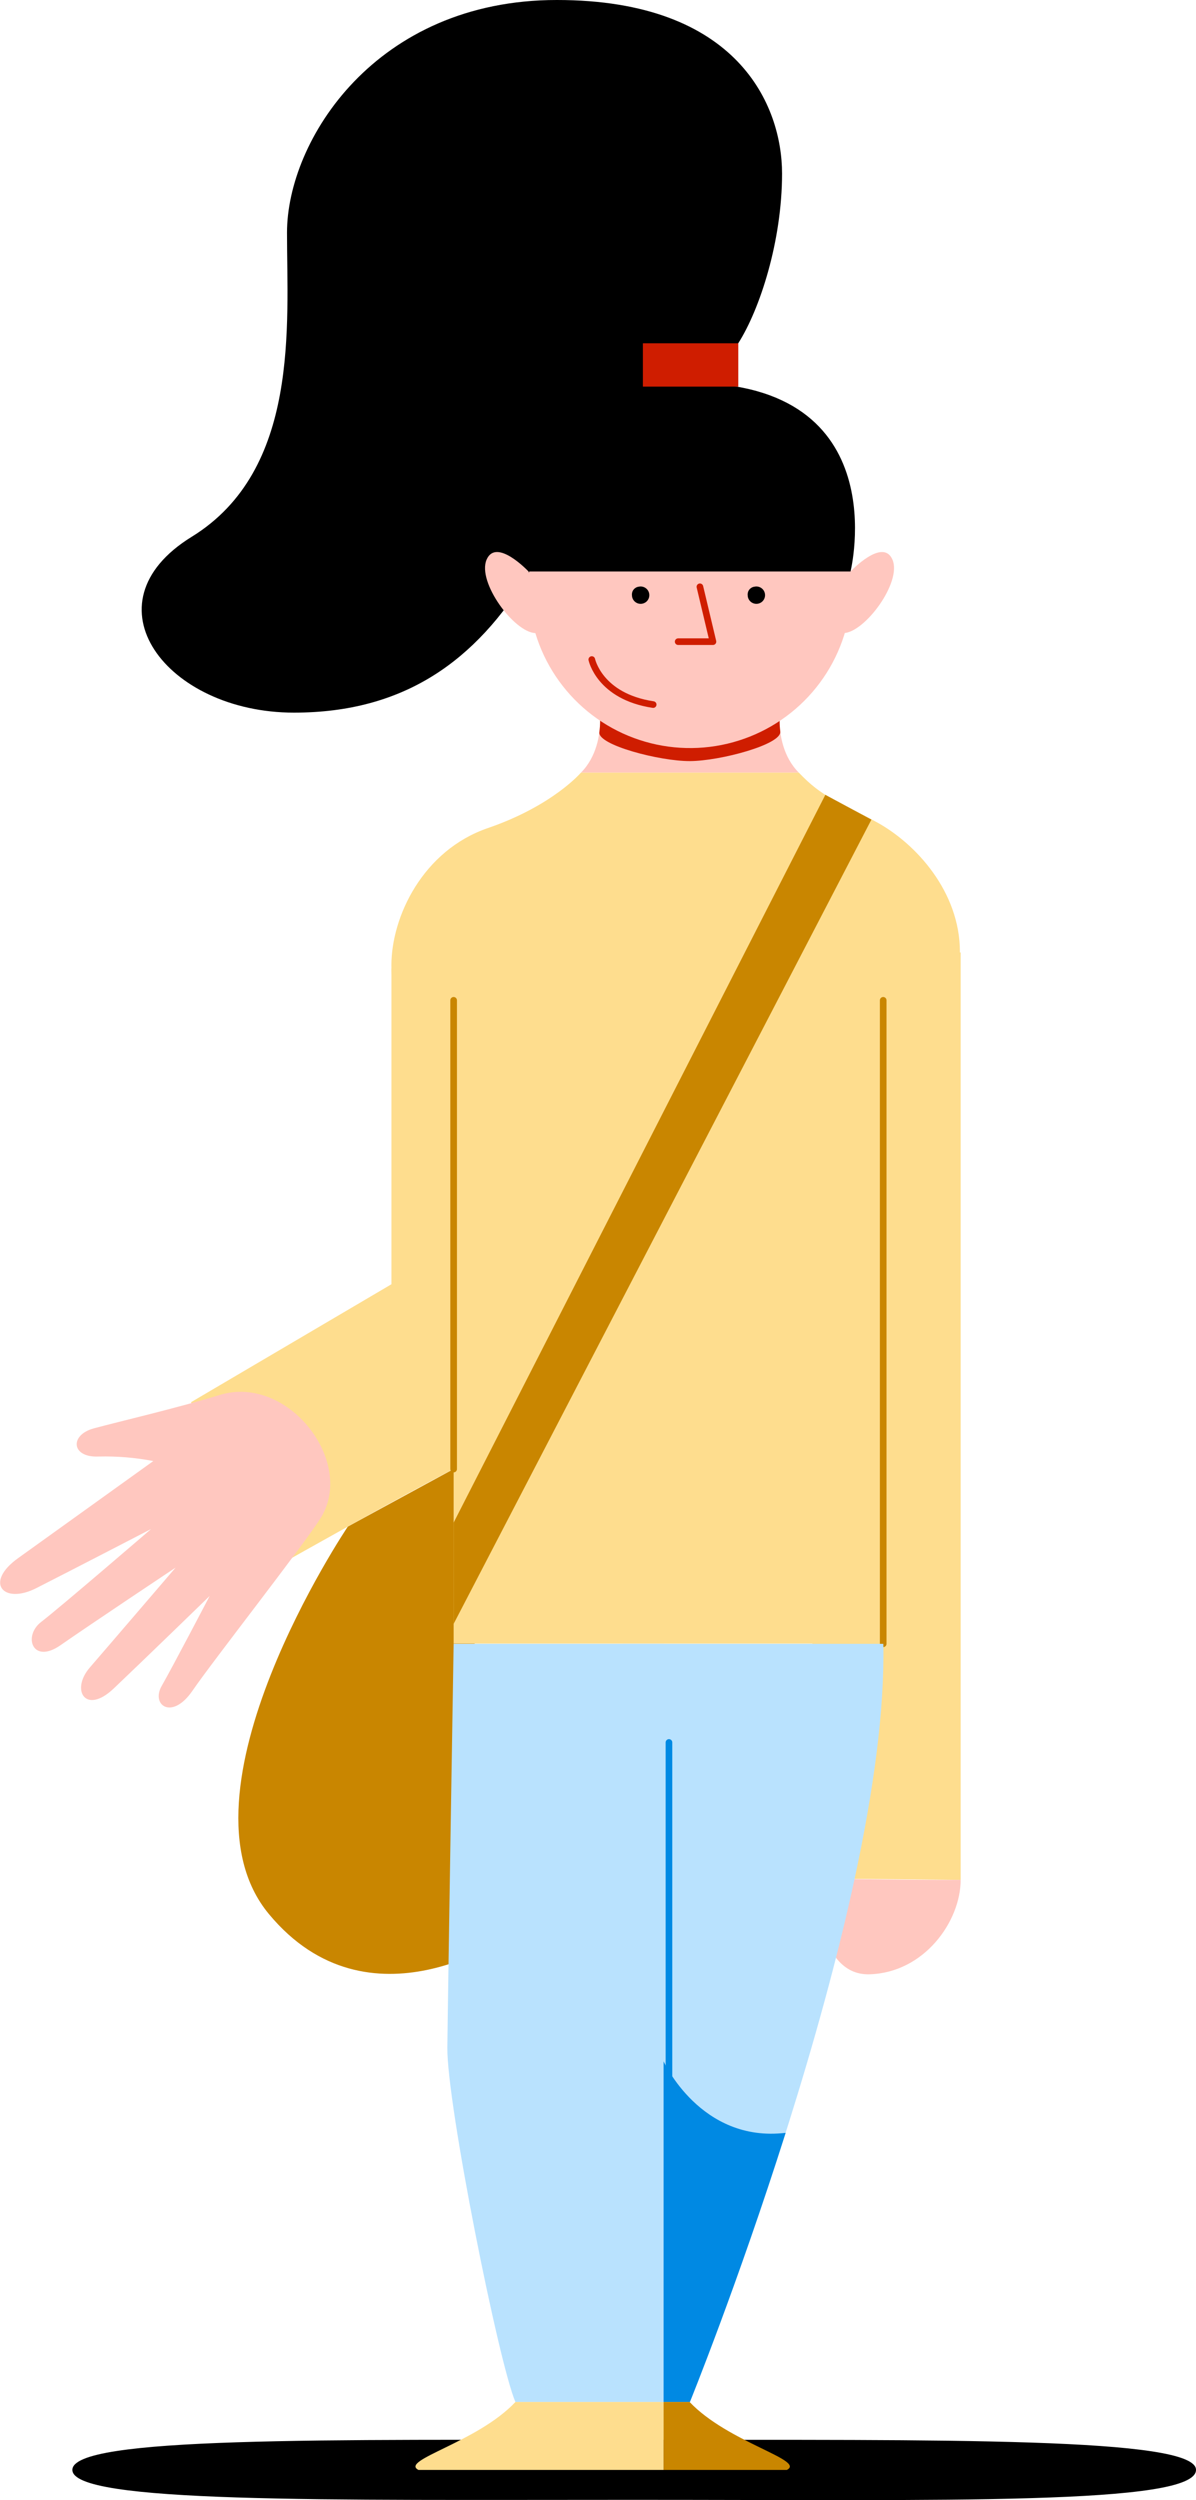 <svg width="301" height="629" viewBox="0 0 301 629" fill="none" xmlns="http://www.w3.org/2000/svg">
<g clip-path="url(#clip0_447:19982)">
<path fill-rule="evenodd" clip-rule="evenodd" d="M87.535 384.074C87.535 384.074 42.4 451.075 67.667 481.541C92.934 512.008 128.293 486.832 128.293 486.832L114.169 369.596L87.535 384.074Z" fill="#C98600"/>
<path fill-rule="evenodd" clip-rule="evenodd" d="M185.795 86.367C191.223 77.856 196.823 60.674 196.823 43.665C196.823 26.656 185.795 0 140.142 0C94.489 0 72.231 35.355 72.231 58.546C72.231 81.738 75.528 118.243 48.245 135.051C20.963 151.858 41.925 179.291 73.973 179.291C101.644 179.291 119.799 166.351 133.159 144.137C146.52 121.924 180.382 94.894 185.795 86.367Z" fill="black"/>
<path fill-rule="evenodd" clip-rule="evenodd" d="M201.042 194.388H146.203C150.162 190.434 151.041 184.769 151.041 181.333C151.041 177.897 173.572 179.291 173.572 179.291L173.673 179.708V179.291C173.673 179.291 196.204 177.853 196.204 181.333C196.204 184.812 197.082 190.434 201.042 194.388Z" fill="#FFC7BF"/>
<path fill-rule="evenodd" clip-rule="evenodd" d="M196.377 184.036C196.78 187.3 181.217 191.455 173.629 191.484C166.042 191.512 150.407 187.443 150.839 184.223C150.968 183.27 151.035 182.309 151.04 181.347C151.04 177.911 173.572 179.306 173.572 179.306L173.673 179.723V179.306C173.673 179.306 196.204 177.868 196.204 181.347C196.206 182.246 196.263 183.144 196.377 184.036Z" fill="#CF1D00"/>
<path fill-rule="evenodd" clip-rule="evenodd" d="M173.673 107C181.714 107 189.575 109.381 196.261 113.842C202.947 118.304 208.158 124.645 211.236 132.064C214.313 139.484 215.118 147.647 213.549 155.524C211.98 163.4 208.108 170.635 202.422 176.313C196.736 181.991 189.492 185.858 181.605 187.425C173.718 188.992 165.543 188.188 158.114 185.115C150.685 182.041 144.335 176.837 139.868 170.16C135.4 163.483 133.016 155.633 133.016 147.602C133.019 136.835 137.304 126.51 144.928 118.896C152.552 111.282 162.891 107.003 173.673 107Z" fill="#FFC7BF"/>
<path fill-rule="evenodd" clip-rule="evenodd" d="M133.015 143.778C133.015 143.778 124.896 135.151 122.462 140.802C120.029 146.452 129.387 159.09 134.729 159.277C140.07 159.464 133.015 143.778 133.015 143.778Z" fill="#FFC7BF"/>
<path fill-rule="evenodd" clip-rule="evenodd" d="M214.056 143.778C214.056 143.778 222.176 135.151 224.609 140.802C227.042 146.452 217.684 159.09 212.343 159.277C207.001 159.464 214.056 143.778 214.056 143.778Z" fill="#FFC7BF"/>
<path fill-rule="evenodd" clip-rule="evenodd" d="M133.015 143.778C133.015 143.778 121.584 96.331 173.672 96.331C225.761 96.331 214.056 143.778 214.056 143.778H133.015Z" fill="black"/>
<path d="M185.809 86.367H161.795V97.266H185.809V86.367Z" fill="#CF1D00"/>
<path fill-rule="evenodd" clip-rule="evenodd" d="M241.771 239.635V319.101V472.958L205.03 472.584L202.77 239.635H241.771Z" fill="#FEDD8E"/>
<path fill-rule="evenodd" clip-rule="evenodd" d="M205.029 472.584C205.029 472.584 205.029 497.112 218.822 496.71C232.614 496.307 241.771 483.382 241.771 472.958C227.374 473.03 205.029 472.584 205.029 472.584Z" fill="#FFC7BF"/>
<path fill-rule="evenodd" clip-rule="evenodd" d="M173.673 194.388H146.203C146.203 194.388 139.12 202.727 122.779 208.334C106.439 213.942 98.506 230.591 98.506 242.841C98.506 255.091 105.503 264.552 114.17 265.414V413.506H225.114V267.743C225.114 267.743 241.584 254.487 241.584 239.462C241.584 224.438 230.599 212.231 220.464 206.753C210.328 201.275 206.988 200.614 201.042 194.388H173.673Z" fill="#FEDD8E"/>
<path fill-rule="evenodd" clip-rule="evenodd" d="M98.518 243.632V323.098L48.057 352.788L72.157 392.686C72.157 392.686 101.355 376.195 114.168 369.596C126.981 362.996 137.535 350.818 137.535 323.759V243.632H98.518Z" fill="#FEDD8E"/>
<path d="M114.168 369.596V251.669" stroke="#C98600" stroke-width="1.67" stroke-linecap="round" stroke-linejoin="round"/>
<path d="M222.277 413.563V251.669" stroke="#C98600" stroke-width="1.67" stroke-linecap="round" stroke-linejoin="round"/>
<path fill-rule="evenodd" clip-rule="evenodd" d="M114.169 413.563C114.169 413.563 112.729 501.066 112.585 515.171C112.441 529.275 125.543 594.709 129.718 604.313H167.006V413.563H114.169Z" fill="#B9E2FE"/>
<path fill-rule="evenodd" clip-rule="evenodd" d="M167.007 604.313H173.629C173.629 604.313 223.674 480.894 222.306 413.563H156.756L166.978 440.795L167.007 604.313Z" fill="#B9E2FE"/>
<path fill-rule="evenodd" clip-rule="evenodd" d="M167.006 604.313H173.629C173.629 604.313 185.636 574.709 197.729 536.594C176.321 539.167 167.006 518.607 167.006 518.607V604.313Z" fill="#0089E3"/>
<path d="M168.359 530.613V438.379" stroke="#0089E3" stroke-width="1.67" stroke-linecap="round" stroke-linejoin="round"/>
<path fill-rule="evenodd" clip-rule="evenodd" d="M159.607 613.846C237.639 613.846 301.058 613.141 301.001 621.394C301.001 630.294 237.653 628.928 159.607 628.928C81.56 628.928 18.213 629.848 18.213 621.394C18.213 612.94 81.575 613.846 159.607 613.846Z" fill="black"/>
<path fill-rule="evenodd" clip-rule="evenodd" d="M55.284 350.962C44.429 354.283 29.758 357.691 23.611 359.359C17.463 361.027 17.938 366.735 24.748 366.447C29.387 366.33 34.026 366.711 38.584 367.583C38.584 367.583 13.115 385.871 4.535 392.025C-4.046 398.179 0.849 403.757 9.127 399.559C18.14 394.987 38.036 384.678 38.036 384.678C38.036 384.678 15.001 404.505 10.365 408.056C5.729 411.608 8.163 418.854 15.26 413.894C22.358 408.933 44.199 394.383 44.199 394.383C44.199 394.383 27.483 413.894 22.603 419.53C17.722 425.166 21.494 431.564 28.621 424.806C35.747 418.049 52.765 401.529 52.765 401.529C52.765 401.529 43.479 419.3 40.7 424.145C37.921 428.99 43.291 432.887 48.431 425.382C53.571 417.876 75.886 389.437 80.58 382.119C89.708 367.928 72.503 345.671 55.284 350.962Z" fill="#FFC7BF"/>
<path d="M176.149 147.631L179.431 161.434H170.678" stroke="#CF1D00" stroke-width="1.67" stroke-linecap="round" stroke-linejoin="round"/>
<path d="M148.938 165.934C148.938 165.934 150.852 175.222 164.386 177.264" stroke="#CF1D00" stroke-width="1.67" stroke-linecap="round" stroke-linejoin="round"/>
<path fill-rule="evenodd" clip-rule="evenodd" d="M160.757 147.602C161.2 147.504 161.661 147.545 162.079 147.72C162.496 147.895 162.849 148.195 163.089 148.579C163.329 148.962 163.443 149.411 163.417 149.862C163.391 150.314 163.225 150.746 162.942 151.1C162.66 151.453 162.274 151.71 161.839 151.835C161.404 151.961 160.941 151.948 160.513 151.8C160.086 151.651 159.715 151.374 159.451 151.006C159.188 150.637 159.046 150.197 159.044 149.745C158.995 149.235 159.147 148.727 159.466 148.327C159.786 147.927 160.249 147.667 160.757 147.602Z" fill="black"/>
<path fill-rule="evenodd" clip-rule="evenodd" d="M189.882 147.602C190.325 147.504 190.786 147.545 191.204 147.72C191.621 147.895 191.974 148.195 192.214 148.579C192.454 148.962 192.568 149.411 192.542 149.862C192.516 150.314 192.35 150.746 192.067 151.1C191.785 151.453 191.399 151.71 190.964 151.835C190.529 151.961 190.066 151.948 189.638 151.8C189.211 151.651 188.84 151.374 188.576 151.006C188.313 150.637 188.171 150.197 188.169 149.745C188.12 149.235 188.272 148.727 188.591 148.327C188.911 147.927 189.374 147.667 189.882 147.602Z" fill="black"/>
<path fill-rule="evenodd" clip-rule="evenodd" d="M207.72 199.967L114.168 383.068V408.545L219.31 206.207L207.72 199.967Z" fill="#C98600"/>
<path fill-rule="evenodd" clip-rule="evenodd" d="M167.007 604.313V621.408H105.315C100.492 618.935 120.115 614.521 129.718 604.313H167.007Z" fill="#FEDD8E"/>
<path fill-rule="evenodd" clip-rule="evenodd" d="M167.006 604.313V621.408H198.032C202.869 618.935 183.231 614.521 173.557 604.313H167.006Z" fill="#C98600"/>
</g>
<defs>
<clipPath id="clip0_447:19982">
<rect width="301" height="629" fill="white"/>
</clipPath>
</defs>
</svg>
